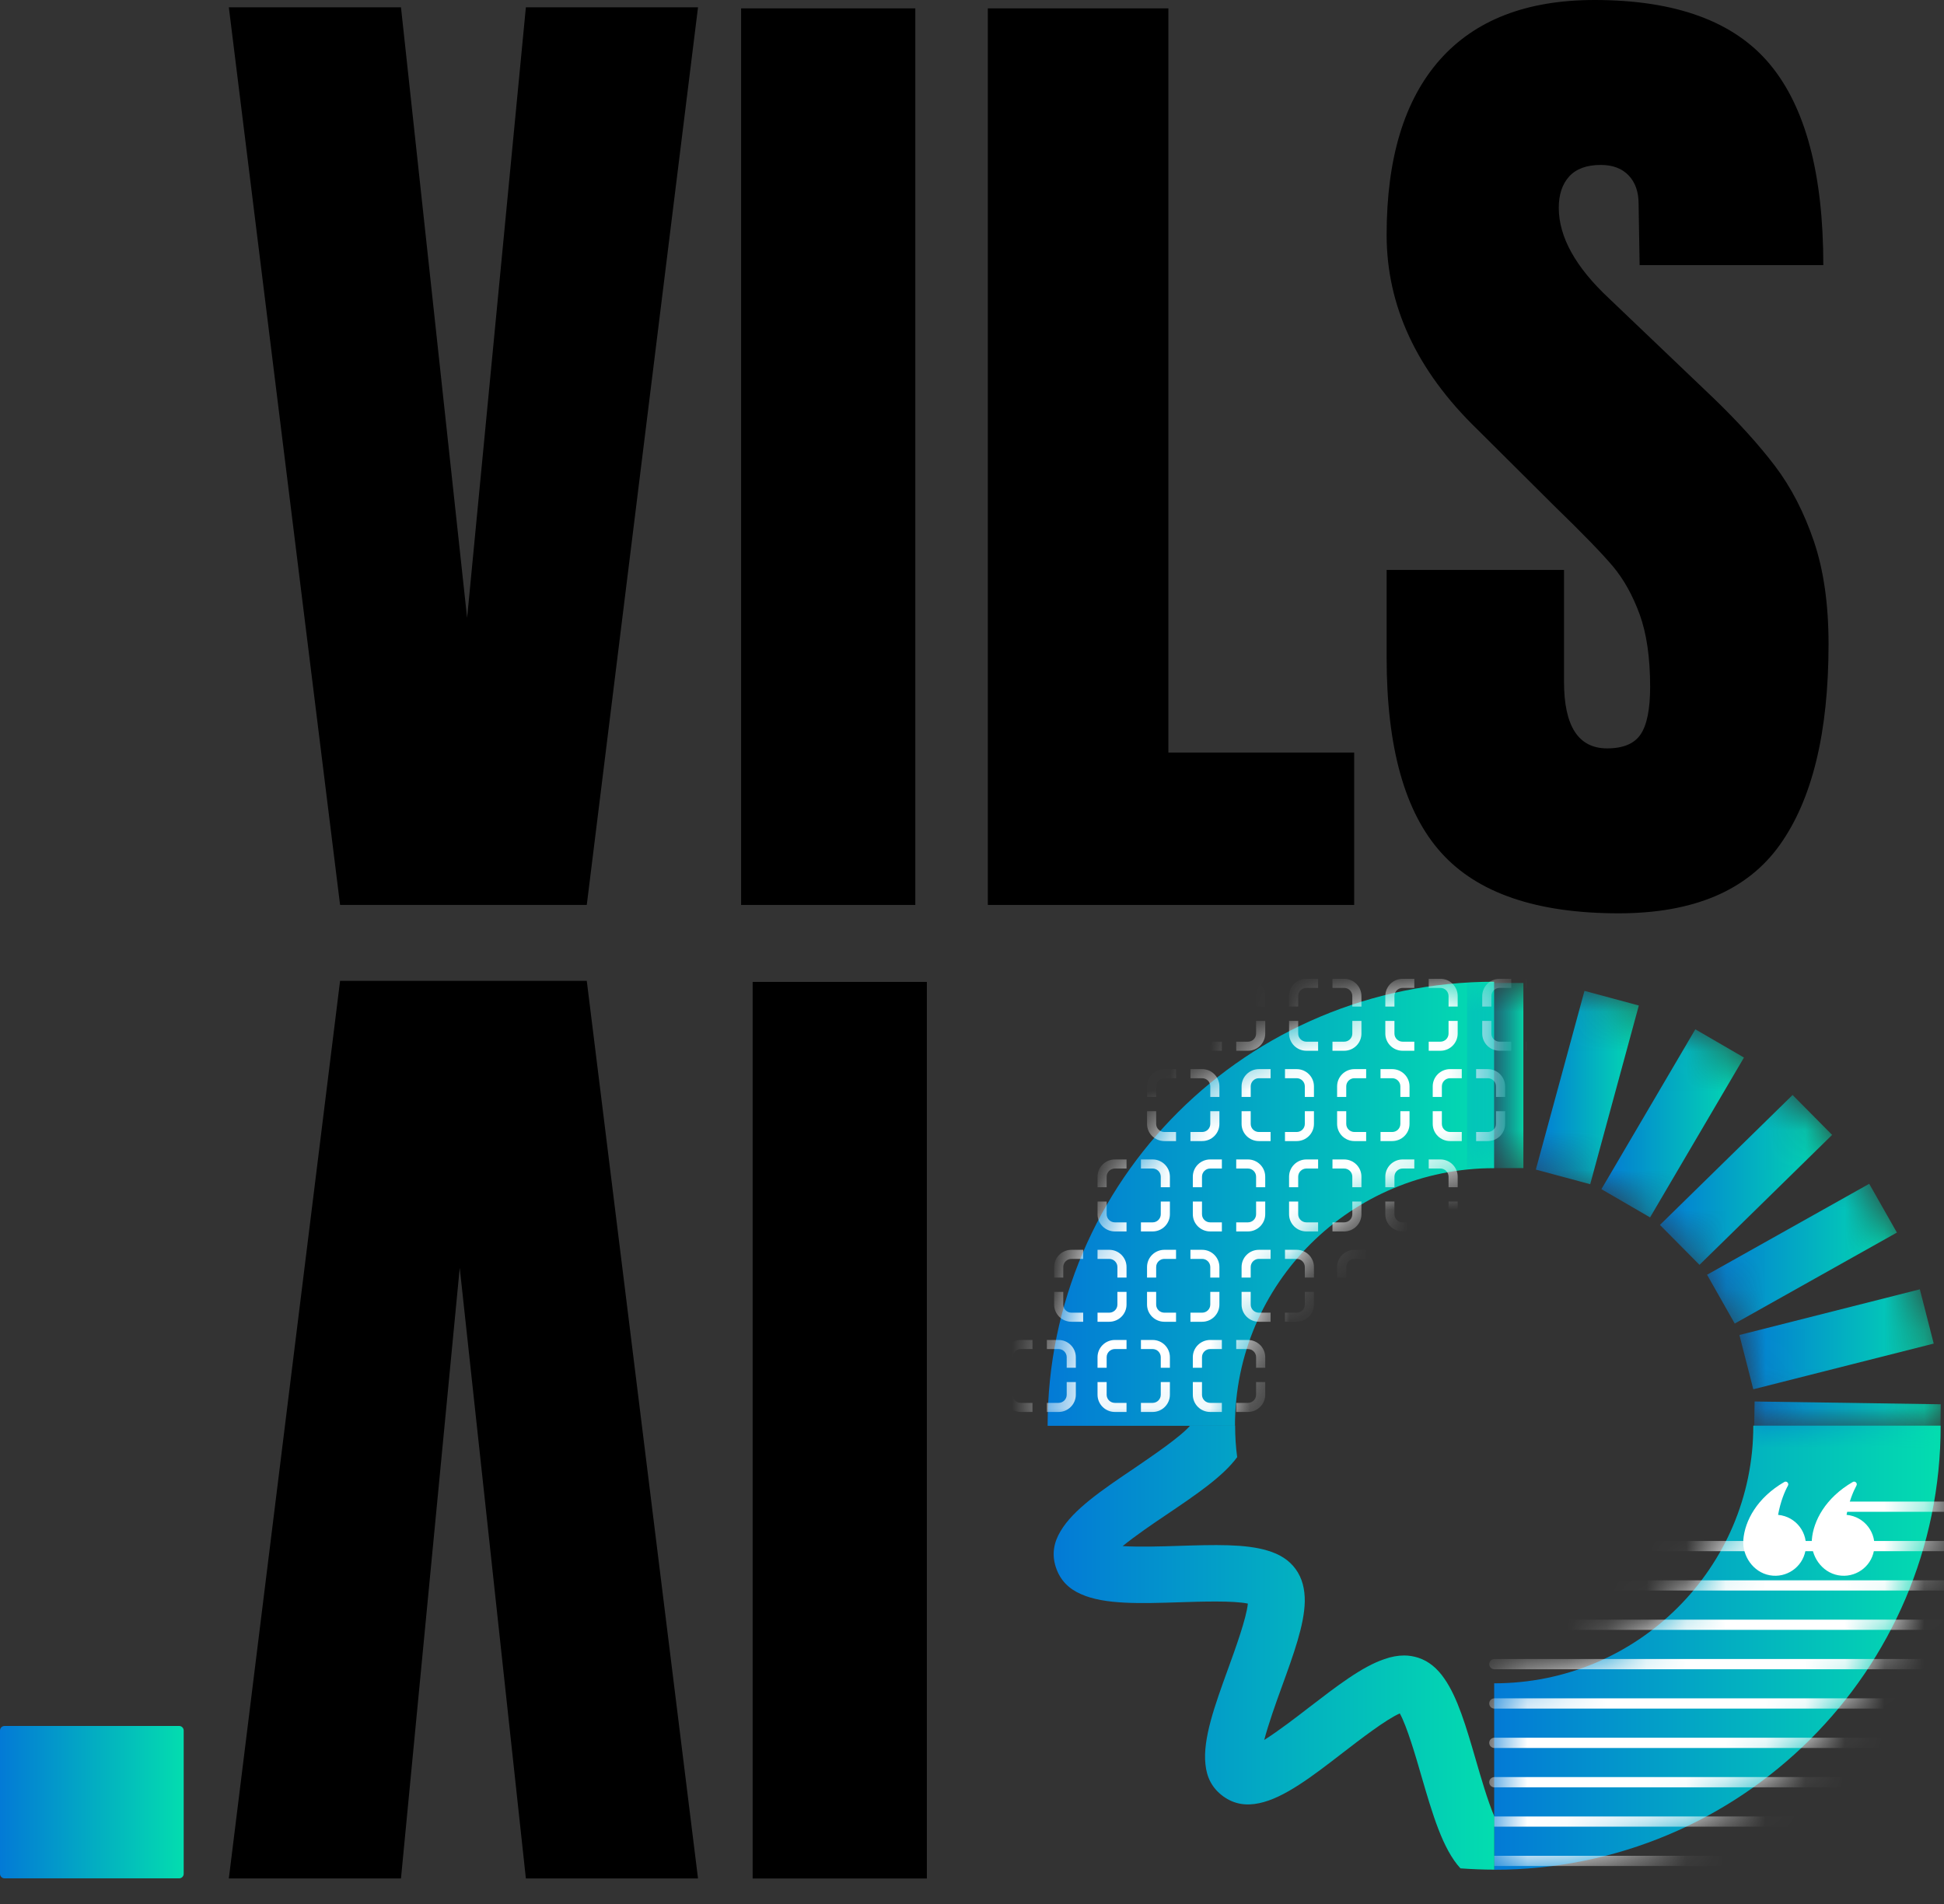 <svg xmlns="http://www.w3.org/2000/svg" width="49" height="48" viewBox="0 0 49 48" fill="none">
  <rect x="0" y="0" width="49" height="48" fill="#333333" stroke="none"/>
  <path d="M8.572 22.813L5.768 0.184H10.107L11.774 15.577L13.255 0.184H17.594L14.79 22.813H8.572Z" fill="black"/>
  <path d="M18.68 22.814V0.211H23.071V22.814H18.68Z" fill="black"/>
  <path d="M24.899 22.814V0.211H29.45V18.972H34.133V22.814H24.898L24.899 22.814Z" fill="black"/>
  <path d="M36.328 21.499C35.41 20.482 34.951 18.841 34.951 16.578V14.368H39.422V17.184C39.422 18.307 39.784 18.867 40.508 18.867C40.913 18.867 41.196 18.749 41.354 18.512C41.513 18.275 41.593 17.877 41.593 17.315C41.593 16.578 41.504 15.969 41.328 15.486C41.151 15.004 40.926 14.601 40.653 14.276C40.379 13.951 39.89 13.447 39.184 12.762L37.227 10.815C35.71 9.342 34.951 7.71 34.951 5.921C34.951 3.991 35.397 2.523 36.287 1.513C37.178 0.505 38.479 0 40.19 0C42.236 0 43.709 0.539 44.609 1.618C45.509 2.697 45.958 4.386 45.958 6.684H41.328L41.302 5.132C41.302 4.834 41.217 4.597 41.05 4.421C40.882 4.246 40.648 4.158 40.349 4.158C39.995 4.158 39.731 4.255 39.554 4.447C39.378 4.641 39.29 4.904 39.29 5.237C39.29 5.974 39.714 6.737 40.56 7.526L43.206 10.052C43.823 10.649 44.335 11.215 44.741 11.749C45.147 12.285 45.472 12.916 45.72 13.644C45.967 14.372 46.09 15.236 46.09 16.236C46.09 18.463 45.68 20.152 44.86 21.302C44.04 22.451 42.686 23.025 40.799 23.025C38.735 23.025 37.244 22.517 36.328 21.499Z" fill="black"/>
  <path d="M0 47.239V43.627C0 43.563 0.052 43.512 0.116 43.512H4.515C4.579 43.512 4.63 43.563 4.63 43.627V47.239C4.63 47.302 4.579 47.354 4.515 47.354H0.116C0.052 47.354 0 47.302 0 47.239Z" fill="url(#paint0_linear_0_63)"/>
  <path d="M18.971 47.358V24.754H23.362V47.358H18.971Z" fill="black"/>
  <path d="M14.79 24.727L17.594 47.356H13.255L11.588 31.963L10.107 47.356H5.768L8.572 24.727H14.79Z" fill="black"/>
  <path d="M26.406 35.945H31.128C31.128 32.358 34.053 29.449 37.66 29.449V24.75C31.446 24.75 26.406 29.762 26.406 35.945V35.945Z" fill="url(#paint1_linear_0_63)"/>
  <path d="M48.916 35.941H44.194C44.194 39.529 41.27 42.437 37.662 42.437V47.137C43.877 47.137 48.916 42.125 48.916 35.942V35.941Z" fill="url(#paint2_linear_0_63)"/>
  <mask id="mask0_0_63" style="mask-type:luminance" maskUnits="userSpaceOnUse" x="37" y="35" width="12" height="13">
    <path d="M48.92 35.941H44.198C44.198 39.529 41.274 42.437 37.666 42.437V47.137C43.88 47.137 48.92 42.125 48.92 35.942V35.941Z" fill="white"/>
  </mask>
  <g mask="url(#mask0_0_63)">
    <path d="M46.5 37.984H51.611" stroke="white" stroke-width="0.258" stroke-miterlimit="10" stroke-linecap="round"/>
    <path d="M37.666 38.977H51.898" stroke="white" stroke-width="0.258" stroke-miterlimit="10" stroke-linecap="round"/>
    <path d="M37.666 39.969H51.898" stroke="white" stroke-width="0.258" stroke-miterlimit="10" stroke-linecap="round"/>
    <path d="M37.666 40.961H51.898" stroke="white" stroke-width="0.258" stroke-miterlimit="10" stroke-linecap="round"/>
    <path d="M37.666 41.953H51.898" stroke="white" stroke-width="0.258" stroke-miterlimit="10" stroke-linecap="round"/>
    <path d="M37.666 42.945H51.898" stroke="white" stroke-width="0.258" stroke-miterlimit="10" stroke-linecap="round"/>
    <path d="M37.666 43.938H51.898" stroke="white" stroke-width="0.258" stroke-miterlimit="10" stroke-linecap="round"/>
    <path d="M37.666 44.93H51.898" stroke="white" stroke-width="0.258" stroke-miterlimit="10" stroke-linecap="round"/>
    <path d="M37.666 45.922H51.898" stroke="white" stroke-width="0.258" stroke-miterlimit="10" stroke-linecap="round"/>
    <path d="M37.666 46.914H51.898" stroke="white" stroke-width="0.258" stroke-miterlimit="10" stroke-linecap="round"/>
  </g>
  <path d="M46.544 38.19C46.607 37.849 46.711 37.604 46.793 37.452C46.826 37.393 46.759 37.327 46.701 37.361C46.009 37.762 45.706 38.346 45.669 38.816C45.636 39.22 45.913 39.637 46.334 39.713C46.755 39.789 47.158 39.511 47.234 39.093C47.314 38.654 47.003 38.233 46.545 38.19H46.544Z" fill="white"/>
  <path d="M44.818 38.19C44.88 37.849 44.984 37.604 45.067 37.452C45.099 37.393 45.033 37.327 44.975 37.361C44.283 37.762 43.98 38.346 43.942 38.816C43.91 39.22 44.187 39.637 44.608 39.713C45.028 39.789 45.431 39.511 45.508 39.093C45.587 38.654 45.277 38.233 44.819 38.19H44.818Z" fill="white"/>
  <mask id="mask1_0_63" style="mask-type:luminance" maskUnits="userSpaceOnUse" x="26" y="24" width="12" height="12">
    <path d="M26.408 35.945H31.131C31.131 32.358 34.055 29.449 37.662 29.449V24.75C31.448 24.75 26.408 29.762 26.408 35.945V35.945Z" fill="white"/>
  </mask>
  <g mask="url(#mask1_0_63)">
    <path d="M36.307 26.261H36.012V26.49H36.307C36.547 26.49 36.742 26.296 36.742 26.057V25.737H36.512V26.057C36.512 26.17 36.42 26.261 36.307 26.261ZM36.012 24.676V24.905H36.307C36.42 24.905 36.512 24.997 36.512 25.11V25.376H36.742V25.11C36.742 24.87 36.547 24.676 36.307 24.676H36.012ZM35.148 25.737H34.918V26.057C34.918 26.296 35.113 26.49 35.354 26.49H35.649V26.261H35.354C35.241 26.261 35.148 26.17 35.148 26.057V25.737ZM34.918 25.11V25.376H35.148V25.11C35.148 24.997 35.241 24.905 35.354 24.905H35.649V24.676H35.354C35.113 24.676 34.918 24.87 34.918 25.11Z" fill="white"/>
    <path d="M38.75 26.261H38.455V26.49H38.75C38.99 26.49 39.186 26.296 39.186 26.057V25.737H38.956V26.057C38.956 26.17 38.864 26.261 38.75 26.261ZM38.455 24.676V24.905H38.75C38.864 24.905 38.956 24.997 38.956 25.11V25.376H39.186V25.11C39.186 24.87 38.99 24.676 38.75 24.676H38.455ZM37.592 25.737H37.361V26.057C37.361 26.296 37.557 26.49 37.798 26.49H38.093V26.261H37.798C37.684 26.261 37.592 26.17 37.592 26.057V25.737ZM37.361 25.11V25.376H37.592V25.11C37.592 24.997 37.684 24.905 37.798 24.905H38.093V24.676H37.798C37.557 24.676 37.361 24.87 37.361 25.11Z" fill="white"/>
    <path d="M33.881 26.261H33.586V26.49H33.881C34.121 26.49 34.316 26.296 34.316 26.057V25.737H34.086V26.057C34.086 26.17 33.995 26.261 33.881 26.261ZM33.586 24.676V24.905H33.881C33.995 24.905 34.086 24.997 34.086 25.11V25.376H34.316V25.11C34.316 24.87 34.121 24.676 33.881 24.676H33.586ZM32.722 25.737H32.492V26.057C32.492 26.296 32.688 26.49 32.929 26.49H33.224V26.261H32.929C32.815 26.261 32.722 26.17 32.722 26.057V25.737ZM32.492 25.11V25.376H32.722V25.11C32.722 24.997 32.815 24.905 32.929 24.905H33.224V24.676H32.929C32.688 24.676 32.492 24.87 32.492 25.11Z" fill="white"/>
    <path d="M31.455 26.261H31.16V26.49H31.455C31.695 26.49 31.891 26.296 31.891 26.057V25.737H31.661V26.057C31.661 26.17 31.569 26.261 31.455 26.261ZM31.16 24.676V24.905H31.455C31.569 24.905 31.661 24.997 31.661 25.11V25.376H31.891V25.11C31.891 24.87 31.695 24.676 31.455 24.676H31.16ZM30.297 25.737H30.066V26.057C30.066 26.296 30.262 26.49 30.503 26.49H30.798V26.261H30.503C30.389 26.261 30.297 26.17 30.297 26.057V25.737ZM30.066 25.11V25.376H30.297V25.11C30.297 24.997 30.389 24.905 30.503 24.905H30.798V24.676H30.503C30.262 24.676 30.066 24.87 30.066 25.11Z" fill="white"/>
    <path d="M36.307 30.816H36.012V31.045H36.307C36.547 31.045 36.742 30.85 36.742 30.612V30.291H36.512V30.612C36.512 30.724 36.42 30.816 36.307 30.816ZM36.012 29.23V29.459H36.307C36.42 29.459 36.512 29.552 36.512 29.665V29.931H36.742V29.665C36.742 29.425 36.547 29.23 36.307 29.23H36.012ZM35.148 30.291H34.918V30.612C34.918 30.85 35.113 31.045 35.354 31.045H35.649V30.816H35.354C35.241 30.816 35.148 30.724 35.148 30.612V30.291ZM34.918 29.665V29.931H35.148V29.665C35.148 29.552 35.241 29.459 35.354 29.459H35.649V29.23H35.354C35.113 29.23 34.918 29.425 34.918 29.665Z" fill="white"/>
    <path d="M35.092 28.538H34.797V28.767H35.092C35.332 28.767 35.528 28.573 35.528 28.334V28.014H35.297V28.334C35.297 28.447 35.205 28.538 35.092 28.538ZM34.797 26.953V27.182H35.092C35.205 27.182 35.297 27.274 35.297 27.387V27.654H35.528V27.387C35.528 27.148 35.332 26.953 35.092 26.953H34.797ZM33.933 28.014H33.703V28.334C33.703 28.573 33.898 28.767 34.139 28.767H34.435V28.538H34.139C34.026 28.538 33.933 28.447 33.933 28.334V28.014ZM33.703 27.387V27.654H33.933V27.387C33.933 27.274 34.026 27.182 34.139 27.182H34.435V26.953H34.139C33.898 26.953 33.703 27.148 33.703 27.387Z" fill="white"/>
    <path d="M32.684 28.538H32.389V28.767H32.684C32.924 28.767 33.119 28.573 33.119 28.334V28.014H32.889V28.334C32.889 28.447 32.797 28.538 32.684 28.538ZM32.389 26.953V27.182H32.684C32.797 27.182 32.889 27.274 32.889 27.387V27.654H33.119V27.387C33.119 27.148 32.924 26.953 32.684 26.953H32.389ZM31.525 28.014H31.295V28.334C31.295 28.573 31.49 28.767 31.731 28.767H32.026V28.538H31.731C31.618 28.538 31.525 28.447 31.525 28.334V28.014ZM31.295 27.387V27.654H31.525V27.387C31.525 27.274 31.618 27.182 31.731 27.182H32.026V26.953H31.731C31.49 26.953 31.295 27.148 31.295 27.387Z" fill="white"/>
    <path d="M30.301 28.538H30.006V28.767H30.301C30.541 28.767 30.736 28.573 30.736 28.334V28.014H30.506V28.334C30.506 28.447 30.414 28.538 30.301 28.538ZM30.006 26.953V27.182H30.301C30.414 27.182 30.506 27.274 30.506 27.387V27.654H30.736V27.387C30.736 27.148 30.541 26.953 30.301 26.953H30.006ZM29.142 28.014H28.912V28.334C28.912 28.573 29.108 28.767 29.349 28.767H29.643V28.538H29.349C29.235 28.538 29.142 28.447 29.142 28.334V28.014ZM28.912 27.387V27.654H29.142V27.387C29.142 27.274 29.235 27.182 29.349 27.182H29.643V26.953H29.349C29.108 26.953 28.912 27.148 28.912 27.387Z" fill="white"/>
    <path d="M37.502 28.538H37.207V28.767H37.502C37.742 28.767 37.938 28.573 37.938 28.334V28.014H37.708V28.334C37.708 28.447 37.615 28.538 37.502 28.538ZM37.207 26.953V27.182H37.502C37.615 27.182 37.708 27.274 37.708 27.387V27.654H37.938V27.387C37.938 27.148 37.742 26.953 37.502 26.953H37.207ZM36.343 28.014H36.113V28.334C36.113 28.573 36.309 28.767 36.55 28.767H36.845V28.538H36.55C36.436 28.538 36.343 28.447 36.343 28.334V28.014ZM36.113 27.387V27.654H36.343V27.387C36.343 27.274 36.436 27.182 36.55 27.182H36.845V26.953H36.55C36.309 26.953 36.113 27.148 36.113 27.387Z" fill="white"/>
    <path d="M33.881 30.816H33.586V31.045H33.881C34.121 31.045 34.316 30.85 34.316 30.612V30.291H34.086V30.612C34.086 30.724 33.995 30.816 33.881 30.816ZM33.586 29.23V29.459H33.881C33.995 29.459 34.086 29.552 34.086 29.665V29.931H34.316V29.665C34.316 29.425 34.121 29.23 33.881 29.23H33.586ZM32.722 30.291H32.492V30.612C32.492 30.85 32.688 31.045 32.929 31.045H33.224V30.816H32.929C32.815 30.816 32.722 30.724 32.722 30.612V30.291ZM32.492 29.665V29.931H32.722V29.665C32.722 29.552 32.815 29.459 32.929 29.459H33.224V29.23H32.929C32.688 29.23 32.492 29.425 32.492 29.665Z" fill="white"/>
    <path d="M31.455 30.816H31.16V31.045H31.455C31.695 31.045 31.891 30.85 31.891 30.612V30.291H31.661V30.612C31.661 30.724 31.569 30.816 31.455 30.816ZM31.16 29.23V29.459H31.455C31.569 29.459 31.661 29.552 31.661 29.665V29.931H31.891V29.665C31.891 29.425 31.695 29.23 31.455 29.23H31.16ZM30.297 30.291H30.066V30.612C30.066 30.85 30.262 31.045 30.503 31.045H30.798V30.816H30.503C30.389 30.816 30.297 30.724 30.297 30.612V30.291ZM30.066 29.665V29.931H30.297V29.665C30.297 29.552 30.389 29.459 30.503 29.459H30.798V29.23H30.503C30.262 29.23 30.066 29.425 30.066 29.665Z" fill="white"/>
    <path d="M29.053 30.816H28.758V31.045H29.053C29.293 31.045 29.488 30.85 29.488 30.612V30.291H29.258V30.612C29.258 30.724 29.166 30.816 29.053 30.816ZM28.758 29.23V29.459H29.053C29.166 29.459 29.258 29.552 29.258 29.665V29.931H29.488V29.665C29.488 29.425 29.293 29.23 29.053 29.23H28.758ZM27.894 30.291H27.664V30.612C27.664 30.85 27.86 31.045 28.101 31.045H28.395V30.816H28.101C27.987 30.816 27.894 30.724 27.894 30.612V30.291ZM27.664 29.665V29.931H27.894V29.665C27.894 29.552 27.987 29.459 28.101 29.459H28.395V29.23H28.101C27.86 29.23 27.664 29.425 27.664 29.665Z" fill="white"/>
    <path d="M36.307 35.367H36.012V35.596H36.307C36.547 35.596 36.742 35.401 36.742 35.162V34.842H36.512V35.162C36.512 35.275 36.42 35.367 36.307 35.367ZM36.012 33.781V34.01H36.307C36.42 34.01 36.512 34.102 36.512 34.215V34.482H36.742V34.215C36.742 33.976 36.547 33.781 36.307 33.781H36.012ZM35.148 34.842H34.918V35.162C34.918 35.401 35.113 35.596 35.354 35.596H35.649V35.367H35.354C35.241 35.367 35.148 35.275 35.148 35.162V34.842ZM34.918 34.215V34.482H35.148V34.215C35.148 34.102 35.241 34.01 35.354 34.01H35.649V33.781H35.354C35.113 33.781 34.918 33.976 34.918 34.215Z" fill="white"/>
    <path d="M35.092 33.093H34.797V33.322H35.092C35.332 33.322 35.528 33.128 35.528 32.889V32.569H35.297V32.889C35.297 33.002 35.205 33.093 35.092 33.093ZM34.797 31.508V31.737H35.092C35.205 31.737 35.297 31.829 35.297 31.942V32.208H35.528V31.942C35.528 31.702 35.332 31.508 35.092 31.508H34.797ZM33.933 32.569H33.703V32.889C33.703 33.128 33.898 33.322 34.139 33.322H34.435V33.093H34.139C34.026 33.093 33.933 33.002 33.933 32.889V32.569ZM33.703 31.942V32.208H33.933V31.942C33.933 31.829 34.026 31.737 34.139 31.737H34.435V31.508H34.139C33.898 31.508 33.703 31.702 33.703 31.942Z" fill="white"/>
    <path d="M32.684 33.093H32.389V33.322H32.684C32.924 33.322 33.119 33.128 33.119 32.889V32.569H32.889V32.889C32.889 33.002 32.797 33.093 32.684 33.093ZM32.389 31.508V31.737H32.684C32.797 31.737 32.889 31.829 32.889 31.942V32.208H33.119V31.942C33.119 31.702 32.924 31.508 32.684 31.508H32.389ZM31.525 32.569H31.295V32.889C31.295 33.128 31.49 33.322 31.731 33.322H32.026V33.093H31.731C31.618 33.093 31.525 33.002 31.525 32.889V32.569ZM31.295 31.942V32.208H31.525V31.942C31.525 31.829 31.618 31.737 31.731 31.737H32.026V31.508H31.731C31.49 31.508 31.295 31.702 31.295 31.942Z" fill="white"/>
    <path d="M30.301 33.093H30.006V33.322H30.301C30.541 33.322 30.736 33.128 30.736 32.889V32.569H30.506V32.889C30.506 33.002 30.414 33.093 30.301 33.093ZM30.006 31.508V31.737H30.301C30.414 31.737 30.506 31.829 30.506 31.942V32.208H30.736V31.942C30.736 31.702 30.541 31.508 30.301 31.508H30.006ZM29.142 32.569H28.912V32.889C28.912 33.128 29.108 33.322 29.349 33.322H29.643V33.093H29.349C29.235 33.093 29.142 33.002 29.142 32.889V32.569ZM28.912 31.942V32.208H29.142V31.942C29.142 31.829 29.235 31.737 29.349 31.737H29.643V31.508H29.349C29.108 31.508 28.912 31.702 28.912 31.942Z" fill="white"/>
    <path d="M27.959 33.093H27.664V33.322H27.959C28.199 33.322 28.395 33.128 28.395 32.889V32.569H28.165V32.889C28.165 33.002 28.073 33.093 27.959 33.093ZM27.664 31.508V31.737H27.959C28.073 31.737 28.165 31.829 28.165 31.942V32.208H28.395V31.942C28.395 31.702 28.199 31.508 27.959 31.508H27.664ZM26.8 32.569H26.57V32.889C26.57 33.128 26.766 33.322 27.007 33.322H27.302V33.093H27.007C26.893 33.093 26.8 33.002 26.8 32.889V32.569ZM26.57 31.942V32.208H26.8V31.942C26.8 31.829 26.893 31.737 27.007 31.737H27.302V31.508H27.007C26.766 31.508 26.57 31.702 26.57 31.942Z" fill="white"/>
    <path d="M37.502 33.093H37.207V33.322H37.502C37.742 33.322 37.938 33.128 37.938 32.889V32.569H37.708V32.889C37.708 33.002 37.615 33.093 37.502 33.093ZM37.207 31.508V31.737H37.502C37.615 31.737 37.708 31.829 37.708 31.942V32.208H37.938V31.942C37.938 31.702 37.742 31.508 37.502 31.508H37.207ZM36.343 32.569H36.113V32.889C36.113 33.128 36.309 33.322 36.55 33.322H36.845V33.093H36.55C36.436 33.093 36.343 33.002 36.343 32.889V32.569ZM36.113 31.942V32.208H36.343V31.942C36.343 31.829 36.436 31.737 36.55 31.737H36.845V31.508H36.55C36.309 31.508 36.113 31.702 36.113 31.942Z" fill="white"/>
    <path d="M33.881 35.367H33.586V35.596H33.881C34.121 35.596 34.316 35.401 34.316 35.162V34.842H34.086V35.162C34.086 35.275 33.995 35.367 33.881 35.367ZM33.586 33.781V34.01H33.881C33.995 34.01 34.086 34.102 34.086 34.215V34.482H34.316V34.215C34.316 33.976 34.121 33.781 33.881 33.781H33.586ZM32.722 34.842H32.492V35.162C32.492 35.401 32.688 35.596 32.929 35.596H33.224V35.367H32.929C32.815 35.367 32.722 35.275 32.722 35.162V34.842ZM32.492 34.215V34.482H32.722V34.215C32.722 34.102 32.815 34.01 32.929 34.01H33.224V33.781H32.929C32.688 33.781 32.492 33.976 32.492 34.215Z" fill="white"/>
    <path d="M31.455 35.367H31.16V35.596H31.455C31.695 35.596 31.891 35.401 31.891 35.162V34.842H31.661V35.162C31.661 35.275 31.569 35.367 31.455 35.367ZM31.16 33.781V34.01H31.455C31.569 34.01 31.661 34.102 31.661 34.215V34.482H31.891V34.215C31.891 33.976 31.695 33.781 31.455 33.781H31.16ZM30.297 34.842H30.066V35.162C30.066 35.401 30.262 35.596 30.503 35.596H30.798V35.367H30.503C30.389 35.367 30.297 35.275 30.297 35.162V34.842ZM30.066 34.215V34.482H30.297V34.215C30.297 34.102 30.389 34.01 30.503 34.01H30.798V33.781H30.503C30.262 33.781 30.066 33.976 30.066 34.215Z" fill="white"/>
    <path d="M29.053 35.367H28.758V35.596H29.053C29.293 35.596 29.488 35.401 29.488 35.162V34.842H29.258V35.162C29.258 35.275 29.166 35.367 29.053 35.367ZM28.758 33.781V34.01H29.053C29.166 34.01 29.258 34.102 29.258 34.215V34.482H29.488V34.215C29.488 33.976 29.293 33.781 29.053 33.781H28.758ZM27.894 34.842H27.664V35.162C27.664 35.401 27.86 35.596 28.101 35.596H28.395V35.367H28.101C27.987 35.367 27.894 35.275 27.894 35.162V34.842ZM27.664 34.215V34.482H27.894V34.215C27.894 34.102 27.987 34.01 28.101 34.01H28.395V33.781H28.101C27.86 33.781 27.664 33.976 27.664 34.215Z" fill="white"/>
    <path d="M26.682 35.367H26.387V35.596H26.682C26.922 35.596 27.117 35.401 27.117 35.162V34.842H26.887V35.162C26.887 35.275 26.795 35.367 26.682 35.367ZM26.387 33.781V34.01H26.682C26.795 34.01 26.887 34.102 26.887 34.215V34.482H27.117V34.215C27.117 33.976 26.922 33.781 26.682 33.781H26.387ZM25.523 34.842H25.293V35.162C25.293 35.401 25.488 35.596 25.729 35.596H26.024V35.367H25.729C25.616 35.367 25.523 35.275 25.523 35.162V34.842ZM25.293 34.215V34.482H25.523V34.215C25.523 34.102 25.616 34.01 25.729 34.01H26.024V33.781H25.729C25.488 33.781 25.293 33.976 25.293 34.215Z" fill="white"/>
  </g>
  <mask id="mask2_0_63" style="mask-type:luminance" maskUnits="userSpaceOnUse" x="37" y="24" width="12" height="12">
    <path d="M37.66 24.75V29.446C41.268 29.446 44.192 32.354 44.192 35.942H48.917C48.917 29.762 43.878 24.75 37.661 24.75H37.66Z" fill="white"/>
  </mask>
  <g mask="url(#mask2_0_63)">
    <path d="M38.398 24.781H36.978V29.448H38.398V24.781Z" fill="url(#paint3_linear_0_63)"/>
    <path d="M46.18 28.611L45.184 27.605L41.84 30.881L42.837 31.887L46.18 28.611Z" fill="url(#paint4_linear_0_63)"/>
    <path d="M47.813 31.073L47.115 29.844L43.028 32.137L43.725 33.367L47.813 31.073Z" fill="url(#paint5_linear_0_63)"/>
    <path d="M41.308 25.349L39.938 24.98L38.712 29.486L40.082 29.854L41.308 25.349Z" fill="url(#paint6_linear_0_63)"/>
    <path d="M48.741 33.872L48.391 32.504L43.843 33.656L44.193 35.024L48.741 33.872Z" fill="url(#paint7_linear_0_63)"/>
    <path d="M43.958 26.661L42.732 25.949L40.365 29.979L41.591 30.691L43.958 26.661Z" fill="url(#paint8_linear_0_63)"/>
    <path d="M48.897 36.814L48.918 35.402L44.226 35.332L44.204 36.744L48.897 36.814Z" fill="url(#paint9_linear_0_63)"/>
  </g>
  <path d="M37.664 45.775V47.134C37.378 47.134 37.092 47.122 36.812 47.102C36.366 46.619 36.108 45.738 35.826 44.769C35.686 44.282 35.46 43.512 35.283 43.196C34.94 43.344 34.274 43.858 33.856 44.18C33.076 44.783 32.367 45.329 31.738 45.459C31.412 45.528 31.112 45.488 30.832 45.286C30.552 45.081 30.415 44.808 30.384 44.475C30.315 43.835 30.621 42.991 30.958 42.062C31.136 41.572 31.419 40.791 31.453 40.427C31.093 40.35 30.272 40.376 29.752 40.393C28.752 40.425 27.843 40.456 27.248 40.189C26.942 40.056 26.722 39.842 26.613 39.509C26.507 39.185 26.561 38.886 26.73 38.605C27.048 38.059 27.779 37.562 28.585 37.019C29.034 36.712 29.757 36.223 29.997 35.941H31.132C31.132 36.209 31.149 36.476 31.184 36.735C30.824 37.224 30.16 37.673 29.389 38.194C29.068 38.409 28.609 38.722 28.297 38.978C28.714 39.003 29.303 38.986 29.706 38.972C30.61 38.944 31.387 38.919 31.953 39.092C32.25 39.18 32.491 39.327 32.656 39.555C32.824 39.785 32.891 40.058 32.888 40.373C32.876 40.965 32.61 41.695 32.301 42.546C32.164 42.921 31.97 43.467 31.866 43.865C32.213 43.646 32.667 43.299 32.979 43.057C33.705 42.5 34.328 42.017 34.897 41.826C35.068 41.766 35.234 41.735 35.394 41.735C35.514 41.735 35.631 41.755 35.748 41.792C36.017 41.88 36.231 42.063 36.406 42.318C36.74 42.796 36.955 43.527 37.201 44.374C37.321 44.786 37.495 45.392 37.661 45.781C37.661 45.778 37.664 45.778 37.664 45.776V45.775Z" fill="url(#paint10_linear_0_63)"/>
  <defs>
    <linearGradient id="paint0_linear_0_63" x1="0" y1="45.433" x2="4.63" y2="45.433" gradientUnits="userSpaceOnUse">
      <stop stop-color="#037AD6"/>
      <stop offset="1" stop-color="#03DDAF"/>
    </linearGradient>
    <linearGradient id="paint1_linear_0_63" x1="26.406" y1="30.347" x2="37.66" y2="30.347" gradientUnits="userSpaceOnUse">
      <stop stop-color="#037AD6"/>
      <stop offset="1" stop-color="#03DDAF"/>
    </linearGradient>
    <linearGradient id="paint2_linear_0_63" x1="37.662" y1="41.539" x2="48.916" y2="41.539" gradientUnits="userSpaceOnUse">
      <stop stop-color="#037AD6"/>
      <stop offset="1" stop-color="#03DDAF"/>
    </linearGradient>
    <linearGradient id="paint3_linear_0_63" x1="36.978" y1="27.115" x2="38.398" y2="27.115" gradientUnits="userSpaceOnUse">
      <stop stop-color="#037AD6"/>
      <stop offset="1" stop-color="#03DDAF"/>
    </linearGradient>
    <linearGradient id="paint4_linear_0_63" x1="41.841" y1="29.745" x2="46.181" y2="29.745" gradientUnits="userSpaceOnUse">
      <stop stop-color="#037AD6"/>
      <stop offset="1" stop-color="#03DDAF"/>
    </linearGradient>
    <linearGradient id="paint5_linear_0_63" x1="43.026" y1="31.606" x2="47.811" y2="31.606" gradientUnits="userSpaceOnUse">
      <stop stop-color="#037AD6"/>
      <stop offset="1" stop-color="#03DDAF"/>
    </linearGradient>
    <linearGradient id="paint6_linear_0_63" x1="38.71" y1="27.419" x2="41.307" y2="27.419" gradientUnits="userSpaceOnUse">
      <stop stop-color="#037AD6"/>
      <stop offset="1" stop-color="#03DDAF"/>
    </linearGradient>
    <linearGradient id="paint7_linear_0_63" x1="43.841" y1="33.768" x2="48.739" y2="33.768" gradientUnits="userSpaceOnUse">
      <stop stop-color="#037AD6"/>
      <stop offset="1" stop-color="#03DDAF"/>
    </linearGradient>
    <linearGradient id="paint8_linear_0_63" x1="40.368" y1="28.317" x2="43.96" y2="28.317" gradientUnits="userSpaceOnUse">
      <stop stop-color="#037AD6"/>
      <stop offset="1" stop-color="#03DDAF"/>
    </linearGradient>
    <linearGradient id="paint9_linear_0_63" x1="44.206" y1="36.072" x2="48.92" y2="36.072" gradientUnits="userSpaceOnUse">
      <stop stop-color="#037AD6"/>
      <stop offset="1" stop-color="#03DDAF"/>
    </linearGradient>
    <linearGradient id="paint10_linear_0_63" x1="26.559" y1="41.538" x2="37.664" y2="41.538" gradientUnits="userSpaceOnUse">
      <stop stop-color="#037AD6"/>
      <stop offset="1" stop-color="#03DDAF"/>
    </linearGradient>
  </defs>
</svg>